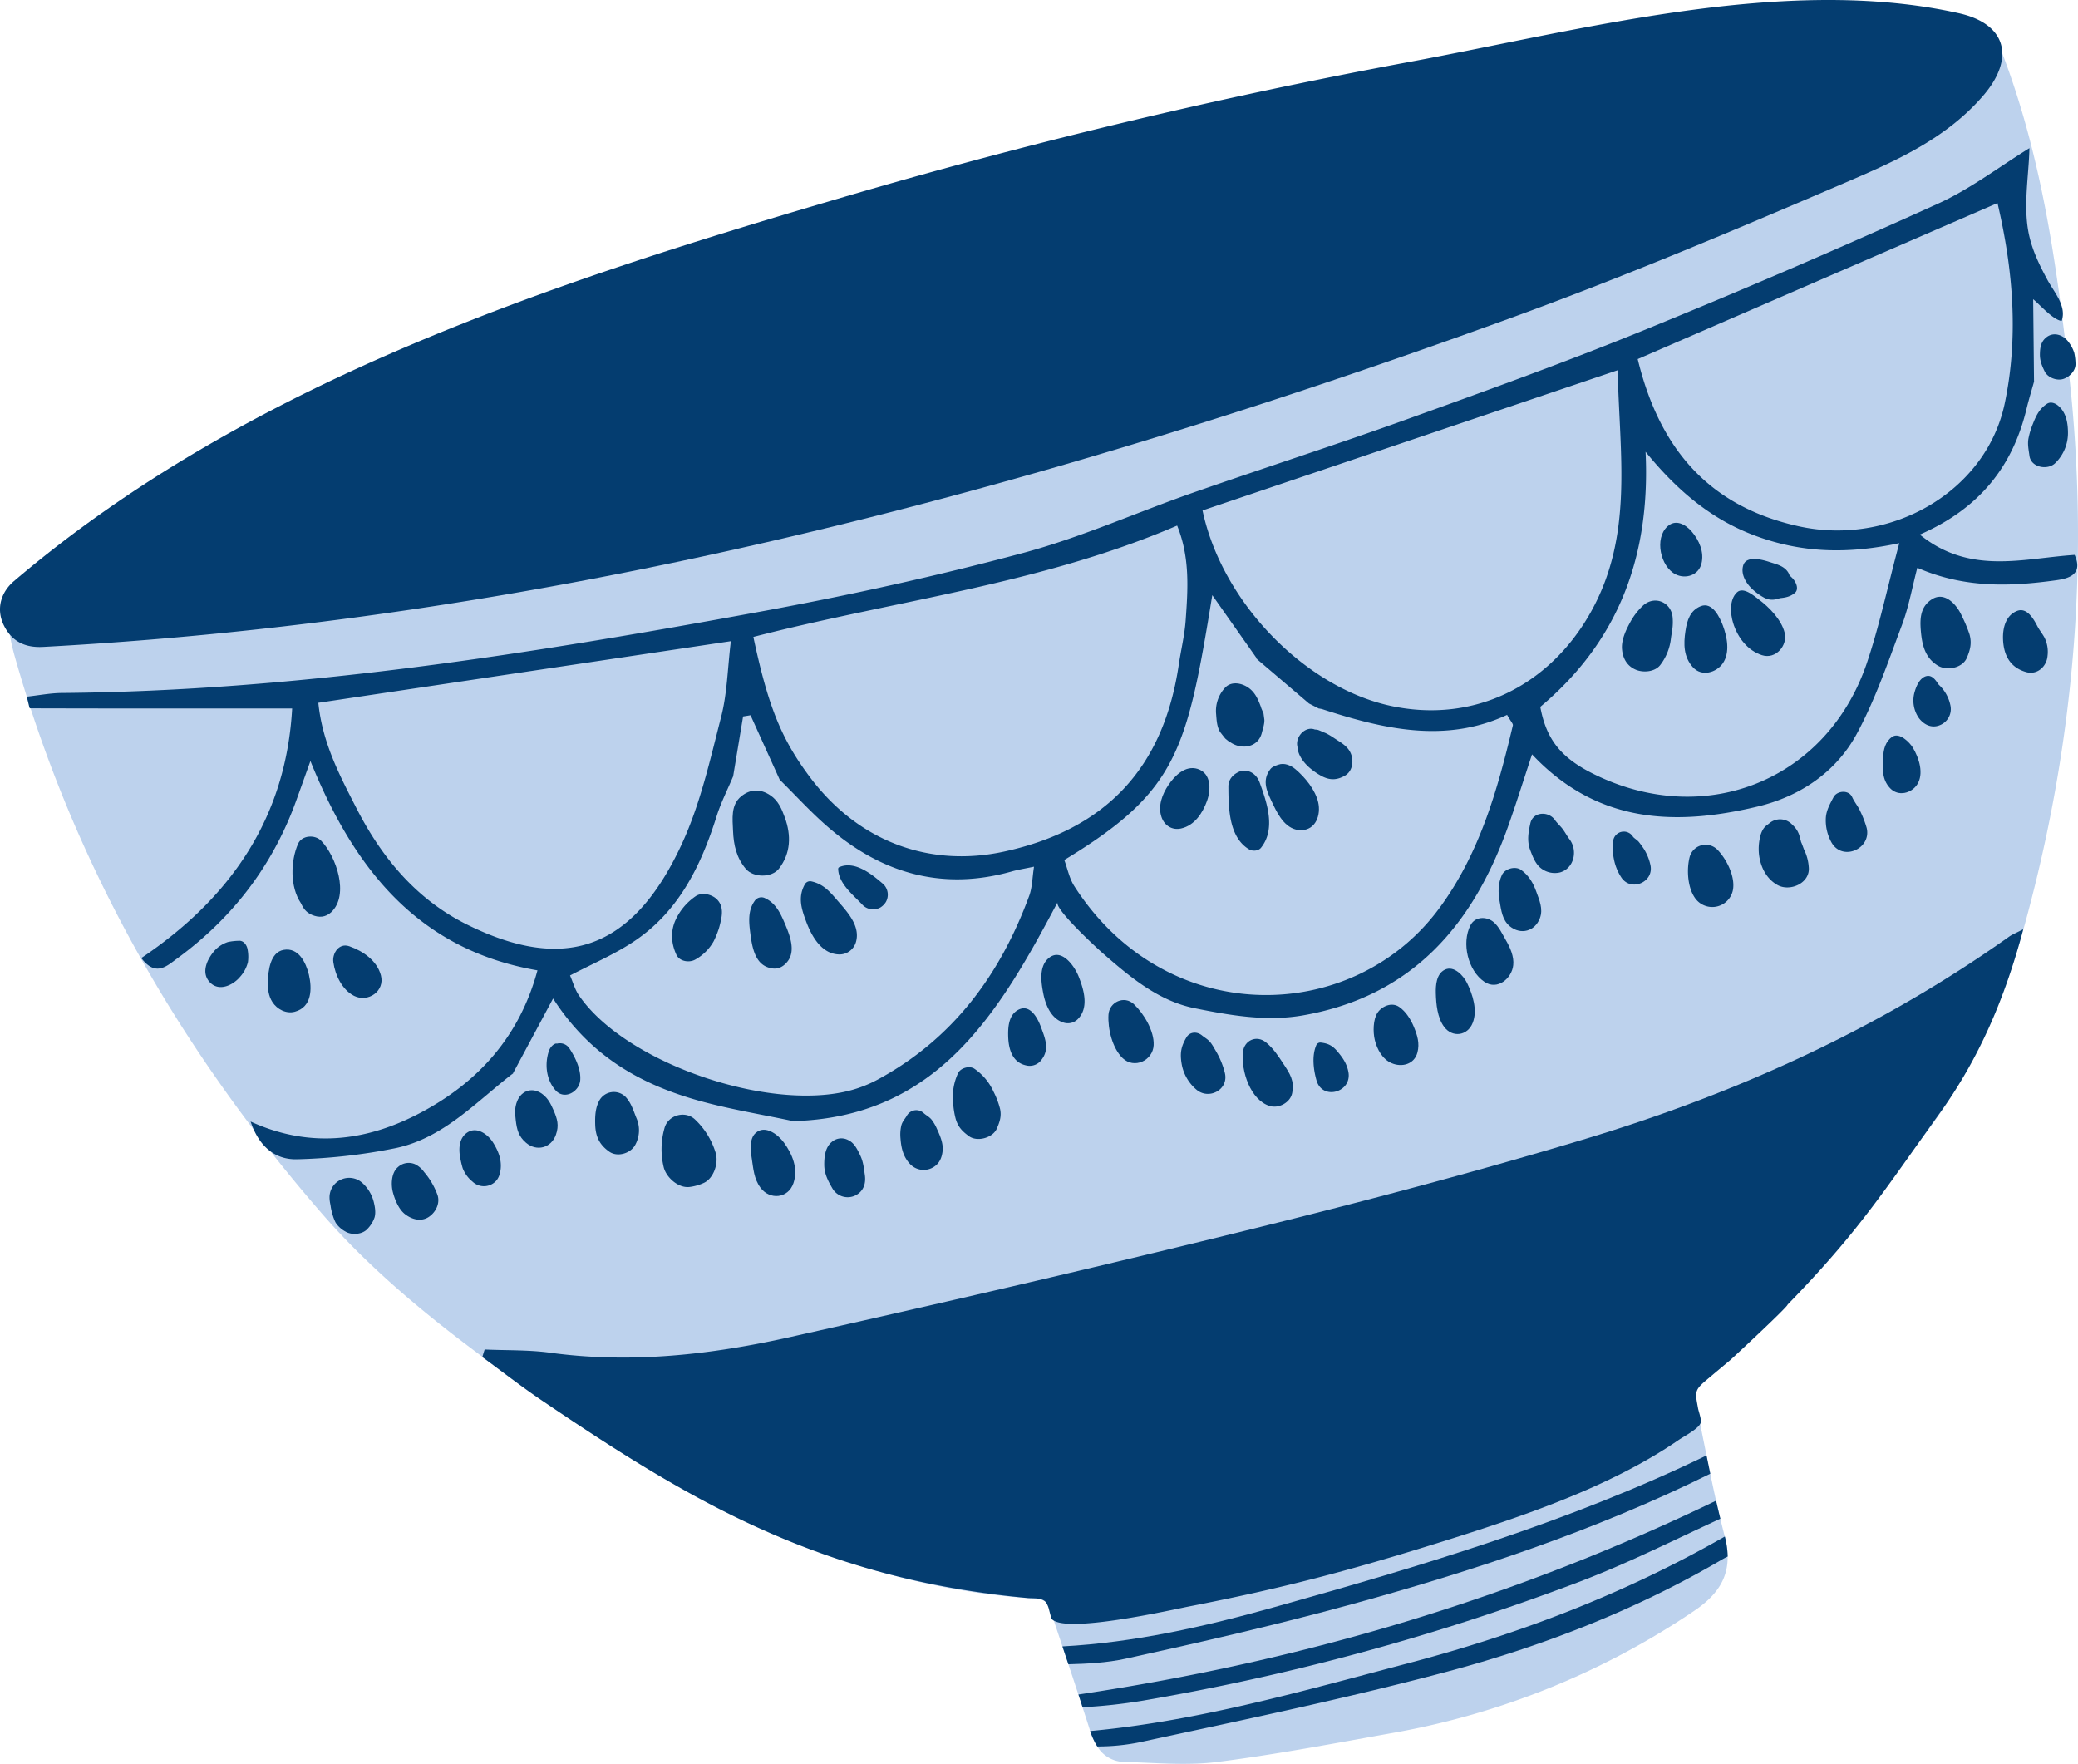 <svg xmlns="http://www.w3.org/2000/svg" viewBox="-0.003 0.002 1080.012 916.626" style=""><g><g data-name="Слой 2"><g data-name="Слой 1"><path d="M1075.23 193.35c10.94 97 3 192.63-22.81 286.79-10.8 39.47-26.94 76.44-51.89 109.16-18.33 24.06-35.75 49-55.86 71.45-19.65 22-42.18 41.36-64.42 62.79 2.29 10.83 4.46 21.8 6.69 32.83.63 3.16 1.28 6.31 1.95 9.49q1.44 7 3 14c.72 3.14 1.46 6.24 2.22 9.37s1.46 6 2.24 8.92l.09.34a44.58 44.58 0 0 1 1.48 10.41c.13 12.05-6.13 20.66-17.55 28.33a405 405 0 0 1-156.2 63.29c-30.41 5.42-60.78 11.22-91.42 15.11-15.75 2-32 .45-48 0a16.58 16.58 0 0 1-14.42-8 35.61 35.61 0 0 1-3.69-8c-.1-.28-.17-.54-.27-.82q-1.83-5.78-3.73-11.52c-.7-2.22-1.42-4.41-2.14-6.62-1.73-5.25-3.45-10.5-5.2-15.71-1-3.11-2.06-6.21-3.09-9.28q-3.83-11.43-7.62-22.9c-1.88-.69-3.63-1.84-5.42-1.94-94.17-5.52-174.94-46.43-250.17-98.5-43.14-29.87-86.94-61.84-121.1-101C94.28 546.77 38.61 450.43 7.74 341.37c-7.49-26.46-2.51-35.44 24.94-40.52 62-11.5 124.15-22.25 186.35-32.75 120.92-20.43 239-51.93 355-91.54 113.83-38.92 226.84-80.41 340.78-119.19 40-13.62 81.56-22.49 124.17-34 21.73 55.01 29.75 112.36 36.25 169.98z" fill="#bdd2ed"></path><path d="M251.89 701.31c11.38.51 22.88.14 34.11 1.68 42.11 5.77 83.61 1 124.5-8.11 80.35-18 160.59-36.54 240.53-56.27 58-14.32 115.93-29.56 173.16-46.81 78.61-23.7 152.86-57.34 220.15-105.14 1.45-1 3.18-1.67 7.22-3.76-9.4 35.59-22.93 67-43 95-30.28 42.32-42.9 62.47-79.49 100.09.26 1-29.11 28.27-30 29l-12.82 10.71c-6 5-5 6.74-3.73 14.09.32 1.81 1.88 5.86 1.4 7.55-.87 3.1-8.83 7.15-11.49 9-35.88 24.67-81.93 40-123.48 53-47.52 14.84-81.82 23.95-130.58 33.42-8.9 1.73-65 14.52-71.74 6.56a2.21 2.21 0 0 1-.37-.86l-1-3.78a12.21 12.21 0 0 0-1.55-3.85c-1.91-2.71-6.63-2.09-9.57-2.36-108.2-10-175.62-50.65-252.54-102.69-10.56-7.14-20.62-15-30.91-22.54.37-1.31.78-2.62 1.2-3.93z" fill="#043d70"></path><path d="M266.72 557.76c-19.21 14.79-36.17 33.64-61 38.88a293.16 293.16 0 0 1-51.18 5.81c-10.63.33-19.56-5.55-24.3-19.61 32.33 14.76 62.66 9.63 90.67-5.83 28.31-15.62 49.25-38.76 58.43-72.73-61.62-10.63-95.09-52.09-118-108.79-3.28 9.12-5.36 15-7.49 20.86-12.2 33.65-33.09 60.78-61.89 81.84-5.32 3.89-11.06 9.55-18.53-.31 46.63-31.36 75.22-73 78.41-129.69-46.12 0-91.19.05-136.26-.09-.34 0-.66-2.28-1.68-6.05 6.28-.69 12.25-1.87 18.23-1.92 122.77-1.05 243.46-20.31 363.74-42.4 45.54-8.36 90.91-18.35 135.63-30.3 30.28-8.09 59.22-21.14 88.92-31.51C657.44 243 694.83 231 731.75 217.7c41.15-14.8 82.31-29.67 122.79-46.16q76.82-31.29 152.4-65.55c16.73-7.55 31.68-19 47.82-29-.3 14.41-3.46 30.66-.13 45.44 1.84 8.17 5.56 15.77 9.53 23.09 3.42 6.3 10.08 13.62 7.36 21.25-4.39-.43-11.38-8.48-14.81-11.27l.44 42.78.24-.77c-1.33 4.8-2.8 9.57-4 14.41-7.12 30.08-24.19 52.16-55.6 65.9 26 21.09 53.38 12.36 80.46 10.56 4.45 10-2.67 12.22-9.58 13.17-23.74 3.27-47.43 4.26-72.17-6.48-2.68 10.21-4.43 20.26-7.95 29.64-7.2 19.14-13.85 38.75-23.52 56.65-10.83 20-29.61 32.56-51.57 37.8-42.5 10.14-83.24 9-117.2-27.13-4.58 13.81-8.36 26-12.65 38-18.34 51.2-50.1 87.8-106.47 97.65-18.86 3.3-37.77 0-56.29-3.74-18.86-3.81-33.68-16.3-48.18-29-3.39-3-24.78-22.76-23-26.08-30.53 57.76-62.53 111.47-136.85 113.75l.68.3c-17.94-3.89-36.22-6.68-53.76-11.92-28.55-8.52-53.63-23.12-72.28-52.09l-21.24 39.64zm138.52-152.57q-7.58-16.74-15.16-33.49l-3.87.63q-2.58 15.56-5.17 31.11c-2.89 6.9-6.34 13.62-8.58 20.73-8.3 26.31-20.11 50.32-44.12 65.82-9.93 6.41-20.95 11.14-32.07 16.94 1.51 3.45 2.52 7.27 4.62 10.34 24.59 36 102.57 62.06 144.39 48.42a66 66 0 0 0 10.64-4.52c39.28-21.16 63.89-54.54 79-95.65 1.61-4.38 1.59-9.36 2.49-15.12-5.14 1.08-8.32 1.56-11.39 2.43-35.9 10.17-67.35 1.23-95.02-22.47-9.14-7.78-17.22-16.75-25.76-25.17zm247.32-63.28l.82.5-23.31-33.11c-13.23 81-18.11 102-76.92 137.62 1.64 4.4 2.6 9.54 5.22 13.62 47.68 74.3 144.25 72.34 189.27 12 21.21-28.44 30.62-61.74 38.65-95.55.2-.87-1.11-2.09-3-5.48-31.91 14.85-64 7.48-96-2.95a13.14 13.14 0 0 0-1.89-.36l-5.05-2.59zM391.55 331c7.62 35.92 14.46 52.78 29 72.33C446 437.61 483.32 451 522.07 442.51c53.12-11.62 82.71-43.86 90.58-97.06 1.13-7.63 3-15.19 3.57-22.86 1.18-16.36 2.32-32.85-4.42-49.45-70.9 30.48-146.35 38.8-220.25 57.86zm449.21-138.6L625 265.28c10.15 48 53.62 92.17 98.08 101.61 42.92 9.11 82.03-10.35 103.53-48.46 22.57-40 15.09-82.14 14.15-126.04zM165.45 365.23c2.09 20.82 11.13 37.82 19.82 54.8 13.16 25.72 31.16 47.42 57.45 60.44 49.69 24.62 85.74 14.36 111.71-42 9.59-20.78 14.68-43.78 20.42-66.12 3.12-12.17 3.29-25.1 5-39.14zm872.72-259.69l-187 81.07C862.41 233 888 263.17 934.86 273.5c47.56 10.49 97.45-17.77 107.1-64 7.13-34.13 4.48-68.73-3.79-103.96zm-51 176.72c-27.47 5.93-51.21 4.91-74.77-3.8-23.33-8.62-41.11-24-57.14-43.68 2.59 54-13.9 98.32-54.72 132.57 3.17 17.13 10.89 26.71 28.51 35.27 57.54 28 120.18 2.82 141-57.41 6.6-19.32 10.78-39.51 17.08-62.95z" fill="#043d70"></path><path d="M886.94 756.37c.63 3.16 1.28 6.31 1.95 9.49-59.89 29.64-123.57 50.73-188.45 68.41C662.27 844.68 623.65 853.53 585 862c-9.68 2.11-19.73 2.62-29.73 2.89-1-3.11-2.06-6.21-3.09-9.28 37.33-2 73.92-10.27 110.28-20.45 76.74-21.48 152.99-44.16 224.48-78.79z" fill="#043d70"></path><path d="M896.46 798.5a44.58 44.58 0 0 1 1.48 10.41c-1 .46-1.87.94-2.72 1.42-44.73 26.23-93.44 45.26-144.12 58.67-52.54 13.92-105.84 25-159 36.47a109.49 109.49 0 0 1-21.81 2.12 35.61 35.61 0 0 1-3.69-8c56.72-5.21 111.05-21 165.55-35.3 57.4-15.11 112.1-35.93 164.31-65.79z" fill="#043d70"></path><path d="M891.91 779.87c.72 3.14 1.46 6.24 2.22 9.37-24.38 11.2-48.4 23.35-73.55 32.88a1219.39 1219.39 0 0 1-226.83 61.72 281.19 281.19 0 0 1-31.11 3.39c-.7-2.22-1.42-4.41-2.14-6.62 117.01-17.45 226.64-50.12 331.41-100.74z" fill="#043d70"></path><path d="M459 267.13c-142.29 36.18-287.34 61-436.61 69.06-9.49.51-16.39-2.92-20.47-11.37C-2.31 316 .87 307.4 7.25 302 128.23 199 285 147.46 435 103.43a2971 2971 0 0 1 297.2-71.19c89.59-16.53 195.51-45.54 285.91-25.35 25.05 5.59 29.18 23.6 12.64 42.81-18.75 21.79-44.19 33.41-69.36 44.22-58.46 25.08-117.16 49.93-176.95 71.62-107.3 38.94-215.57 73.64-325.44 101.59z" fill="#043d70"></path><path d="M166.9 436.91c-3.15-3.25-10.06-2.91-12 1.64-3.89 8.95-4.24 22.23 1.45 30.75 1.24 2.66 2.7 4.84 5.77 6.14 3.55 1.51 7 1.37 10-1.36 9.62-9.01 2.55-29.16-5.22-37.17z" fill="#043d70"></path><path d="M407.94 424.94c-1.65-4.56-3.43-8.84-7.58-11.63-5.1-3.43-10.34-3.37-15.15.55-5.48 4.46-4.47 11.74-4.22 17.93.29 7.38 1.79 14 6.62 19.73 3.88 4.63 13.52 4.76 17.27-.13 6.12-7.98 6.41-17.17 3.06-26.45z" fill="#043d70"></path><path d="M655.62 368.1c-1.49-3.94-2.89-7.77-6.38-10.43s-9.43-4.09-12.86.09a17.69 17.69 0 0 0-4.32 13.41c.25 3.12.39 6.36 2 9.14q1.36 1.79 2.77 3.52 3.66 3 2.1 1.51c5.67 4.47 14.94 3.49 16.91-4.56.54-2.21 1.37-4.37 1.3-6.7-.15-1.1-.29-2.2-.44-3.3q-2.05-4.78-1.08-2.68z" fill="#043d70"></path><path d="M879.31 276.32c-3.15-3.7-8.29-6.71-12.61-2.81-7 6.3-3.7 21.08 4.23 25 5.16 2.54 11.82.47 13.36-5.52s-1.14-12.17-4.98-16.67z" fill="#043d70"></path><path d="M1075.47 178.24c-2.75-4.13-8.22-6.29-12.34-2.57-2.47 2.22-2.85 5.2-2.92 8.34-.07 3.38 1 6 2.47 9 1.57 3.25 6.3 5 9.66 3.94s6.67-4.42 6.37-8.27a29.31 29.31 0 0 0-.65-5.3 18.32 18.32 0 0 0-2.59-5.14z" fill="#043d70"></path><path d="M124 488.91a29.86 29.86 0 0 0-5.55.64 16.24 16.24 0 0 0-6.86 4.39c-3.91 4.44-7.44 11.7-2.29 16.77 4.78 4.71 11.93 1.18 15.46-3.06a17.7 17.7 0 0 0 4.1-7.68 20.36 20.36 0 0 0-.13-6.28c-.29-2.33-2.01-5.07-4.73-4.78z" fill="#043d70"></path><path d="M147.42 493.63c-7 1.25-8 10.83-8.18 16.38-.12 3.76.26 7.51 2.36 10.76 2.42 3.76 7.16 6.21 11.64 5 8.91-2.41 9-12 7.3-19.29-1.54-6.31-5.38-14.23-13.12-12.85z" fill="#043d70"></path><path d="M181.54 491.74c-5.39-1.88-8.94 3.71-8.29 8.28.93 6.63 4.54 14.38 10.8 17.52 7.2 3.6 16.14-2.44 13.91-10.72-2.06-7.67-9.33-12.59-16.42-15.08z" fill="#043d70"></path><path d="M371.64 466.54c-2.75-2-7.29-2.86-10.28-.66A30.26 30.26 0 0 0 351 478.35c-2.56 5.88-2.13 12 .53 17.77 1.63 3.56 6.75 4.32 9.84 2.54a24.65 24.65 0 0 0 9.57-9.54 48.48 48.48 0 0 0 2.67-6.56 49.94 49.94 0 0 0 1.44-6.27c.52-3.77-.13-7.29-3.41-9.75z" fill="#043d70"></path><path d="M408 480.16c-2.3-5.42-4.72-10.75-10.31-13.36a4.21 4.21 0 0 0-5.54 1.5c-3.5 5-2.95 10.92-2.18 16.74.8 6.15 2.08 14.7 8.43 17.39 4.43 1.87 8.17.89 11.08-3 4.12-5.53.93-13.55-1.48-19.27z" fill="#043d70"></path><path d="M436.27 469.16c-4.44-5.09-7.69-9.55-14.5-11.11a3.12 3.12 0 0 0-3.41 1.41c-3.79 6.73-1.88 12.82.73 19.72 2.91 7.69 8.14 16.82 17.34 16.82a8.9 8.9 0 0 0 8.43-6.42c2.27-7.87-3.69-14.8-8.59-20.42z" fill="#043d70"></path><path d="M459.15 459.52c-5.8-5-14.78-12.49-23-8.86a1 1 0 0 0-.52.9c.18 7.7 8 13.67 12.8 18.84a7.71 7.71 0 0 0 9.24 1.14 8.87 8.87 0 0 0 2.74-2.78 7.68 7.68 0 0 0-1.26-9.24z" fill="#043d70"></path><path d="M622.45 399.59c-6.42-2-11.9 3.52-15.14 8.31s-5.65 11-3.61 16.8c1.53 4.37 5.53 6.91 10.18 5.85 7-1.59 11.16-8 13.45-14.34 2.09-5.8 2.25-14.35-4.88-16.62z" fill="#043d70"></path><path d="M654.68 406.66c-1.23-3.39-4.1-6.18-7.94-6.11a8.45 8.45 0 0 0-2 .21l-.19.07c-3.42 1.32-6.14 4.05-6.12 7.94.06 11 .19 26.36 10.78 32.64 1.78 1.06 4.8.89 6.18-.84 7.79-9.74 3.14-23.33-.71-33.91z" fill="#043d70"></path><path d="M673.28 399.74c-2.38-2-5.75-3.48-8.92-2.34-1.36.49-3 1-4 2.17-5 6.31-1.6 12.38 1.45 18.77 2.79 5.86 6.9 13.08 14.31 13.09 7.79 0 10.48-8 9-14.46s-6.78-12.97-11.84-17.23z" fill="#043d70"></path><path d="M693 383.31a31.8 31.8 0 0 0-4.08-2.36c-2.29-.93-3-1.2-2-.83s.34.1-1.8-.76a7.74 7.74 0 0 0-1.72-.23c-5.12-2-10.33 4-9.08 8.84.21 5.1 4.25 9.65 8.21 12.54a32.94 32.94 0 0 0 4.85 3.05c4.09 2 7.53 1.8 11.45-.36 3.45-1.9 4.53-5.88 3.87-9.5-1.03-5.53-5.53-7.56-9.7-10.39z" fill="#043d70"></path><path d="M854.07 314.59a33.64 33.64 0 0 0-7.05 9.26c-2.12 3.85-4.4 9-4 13.5.39 4.77 2.6 8.79 7.2 10.7 3.88 1.62 9.91 1.15 12.7-2.49a27.55 27.55 0 0 0 5.52-13.77c.19-1.41.28-1.84.63-4.09a28.45 28.45 0 0 0 .25-6.83c-.65-7.87-9.24-11.58-15.25-6.28z" fill="#043d70"></path><path d="M895.41 325c-1.54-4.08-5.38-12.34-11.41-10-5.57 2.19-7.17 7.34-8 12.87-1.05 6.83-1 13.48 3.84 18.86 4.54 5.1 12.31 2.85 15.64-2.13 3.74-5.6 2.19-13.6-.07-19.6z" fill="#043d70"></path><path d="M914.12 311.53c-2.5-1.88-8.1-6.81-11.39-3.66-4 3.82-3.45 11.07-1.94 15.95 2.31 7.44 7.46 14.27 15 16.67 7.11 2.28 13.42-5 11.74-11.72s-7.88-13.08-13.41-17.24z" fill="#043d70"></path><path d="M933.46 303.33a9.69 9.69 0 0 0-2.32-3.31c-.34-.31-.67-.63-1-.95l-.62-1.37c-2.14-3.62-6.17-4.43-9.85-5.64s-11.95-3.46-13.61 1.63c-1.46 4.46 1.2 9.1 4.41 12.2a29.35 29.35 0 0 0 6.33 4.67c3 1.6 5.57 1.26 8.31.29 2.88-.27 5.38-.75 7.77-2.75 1.45-1.23 1.22-3.25.58-4.77z" fill="#043d70"></path><path d="M1069.36 210.56c-1.55-1.19-3.72-1.9-5.53-.68-4.13 2.78-5.7 6.39-7.47 10.9a38.83 38.83 0 0 0-2.08 7c-.6 3.09.09 6 .5 9.11.83 6.23 9.78 7.66 13.6 3.58a21.83 21.83 0 0 0 6.41-16c-.08-5.18-1.11-10.59-5.43-13.91z" fill="#043d70"></path><path d="M188.5 614.91a10.23 10.23 0 0 0-11-2 10.06 10.06 0 0 0-6.23 9.19 16.82 16.82 0 0 0 .39 3.6c.11.71.16.94.15.8a23.05 23.05 0 0 0 .85 4 22.62 22.62 0 0 0 1.8 4.89 13.74 13.74 0 0 0 5 4.57c3.34 2.1 9.18 1.62 11.78-1.6a16 16 0 0 0 3.44-5.7c.7-2.58.22-5.44-.42-8a19.77 19.77 0 0 0-5.76-9.75z" fill="#043d70"></path><path d="M220.41 609.07a12.58 12.58 0 0 0-4.61-4 8.26 8.26 0 0 0-9 1.48c-3.44 2.9-3.68 9.06-2.57 13.17 1.05 3.88 3 8.71 6.25 11.24 3.46 2.71 8.24 4.14 12.29 1.51 3.63-2.36 6.05-7 4.64-11.4a38.42 38.42 0 0 0-7-12z" fill="#043d70"></path><path d="M256.26 593.75c-2.58-4.1-8.13-8.36-13.07-5.4-4.57 2.74-4.93 8.52-4 13.24a45.85 45.85 0 0 0 1.27 5.45 16.62 16.62 0 0 0 5.08 7 8.61 8.61 0 0 0 9.33 1.73c3.39-1.49 4.83-4.25 5.29-7.8.7-5.19-1.16-9.86-3.9-14.22z" fill="#043d70"></path><path d="M287.63 576.81c-1.41-3.21-2.69-5.84-5.52-8.08-5-3.94-11-2.31-13.36 3.61-1.33 3.39-1.11 6.25-.7 9.76.57 4.88 1.45 8.48 5.39 11.81 5.52 4.69 13.07 2.64 15.48-4.18 1.76-4.96.71-8.33-1.29-12.92z" fill="#043d70"></path><path d="M296 544.92a5.91 5.91 0 0 0-6.87-2.46l.24-.24c-2.05.27-3.58 2.35-4.16 4.15-2.19 6.79-1.28 14.83 3.55 20.27 4.61 5.19 12.38.65 12.81-5.33.43-5.61-2.57-11.82-5.57-16.39z" fill="#043d70"></path><path d="M330.72 580.91C329.15 577 328 573 325 569.9a8.62 8.62 0 0 0-13.4 1.83c-2.19 3.83-2.39 8.33-2.26 12.66.18 6.23 2.24 10.6 7.41 14.17 4.27 2.94 11.11.79 13.43-3.63a15.76 15.76 0 0 0 .54-14.02z" fill="#043d70"></path><path d="M361.46 582c-5.08-5.13-14.32-2.64-16.12 4.35a39.82 39.82 0 0 0-.41 20.14c1.25 5.32 7.59 11.09 13.44 10.36a24.9 24.9 0 0 0 7.19-2c5.41-2.3 8-10.41 6.4-15.71a39.61 39.61 0 0 0-10.5-17.14z" fill="#043d70"></path><path d="M407.5 593.87c-3-4.15-9.77-9.51-14.71-5.13-3.45 3-2.71 9.13-2.09 13.15.85 5.49 1.1 10.61 4.51 15.28 4.81 6.59 14.47 5.72 17.18-2.32 2.53-7.48-.47-14.85-4.89-20.98z" fill="#043d70"></path><path d="M447 600.23c-1.46-3-3-6.3-6.19-7.77a7.57 7.57 0 0 0-8.72 1.19c-3.2 2.72-3.73 7.62-3.7 11.61 0 4.76 2 8.46 4.31 12.45a9.16 9.16 0 0 0 11.46 3.73c4.5-2 6-6.13 5.34-10.8-.59-3.93-.76-6.77-2.5-10.41z" fill="#043d70"></path><path d="M486.93 586.6a21.51 21.51 0 0 0-2.82-4.81c-1.15-1.4-2.68-2.11-4-3.29a5.63 5.63 0 0 0-8.73 1.19c-1.05 1.88-2.35 3-2.94 5.22a20.7 20.7 0 0 0-.42 6.79c.38 5.12 1.52 9.76 5.22 13.5a9.75 9.75 0 0 0 10.65 2c3.86-1.69 5.52-4.84 6-8.9s-1.28-8.05-2.96-11.7z" fill="#043d70"></path><path d="M516.33 567.23a28.92 28.92 0 0 0-9.75-11.73c-2.56-1.89-7.45-.56-8.7 2.34a29 29 0 0 0-2.51 15.06 42.14 42.14 0 0 0 1.36 8.64c1.25 4.17 3.4 6.37 6.84 8.89 4.29 3.15 12.39.94 14.51-3.92 1.5-3.44 2.52-6.41 1.7-10.21a42.71 42.71 0 0 0-3.45-9.07z" fill="#043d70"></path><path d="M541 533.68c-1.72-4.64-5.72-12.33-12-8.78-4.81 2.74-5.17 9-5 14 .23 6.35 2.13 13.14 9.17 14.74a7.64 7.64 0 0 0 7.39-2c5.27-5.82 2.8-11.59.44-17.96z" fill="#043d70"></path><path d="M560.56 507.35c-2.22-5.54-9.18-15.3-15.88-9.13-4.72 4.35-3.56 12.36-2.46 18 1.21 6.26 4.24 13.51 10.94 15.3a7.29 7.29 0 0 0 7-1.89c5.96-5.98 3.15-15.41.4-22.28z" fill="#043d70"></path><path d="M589.33 521.86c-5-4.74-12.83-1.14-13.22 5.49-.42 7.25 2 17.33 7.31 22.49 6 5.86 15.81 1.36 16.18-6.72.34-7.33-5.09-16.36-10.27-21.26z" fill="#043d70"></path><path d="M631.91 546.17c-.81-1.37-1.54-2.74-2.46-4-1.38-1.94-3-2.68-4.74-4.09-2.55-2.1-6.34-2-8.13 1.11-2.77 4.77-3.36 8.09-2.44 13.64a22.49 22.49 0 0 0 7.52 13.29c6.49 5.78 17.21.16 14.9-8.7a41.84 41.84 0 0 0-4.65-11.25z" fill="#043d70"></path><path d="M667.05 552.88c-2.66-4.09-5.21-8-9-11.11-4.9-4.1-11.41-1.19-12.06 5-1 9.8 3.84 24.88 13.93 28 4.66 1.43 10.68-1.75 11.66-6.68 1.28-6.49-1.16-10.09-4.53-15.21z" fill="#043d70"></path><path d="M695 546.29c-2.55-3-4.88-4.11-8.76-4.51a2.37 2.37 0 0 0-2.25 1.71c-2.19 5.36-1.34 12.39.23 17.91 3 10.71 18.73 6.27 16.56-4.48-.84-4.3-2.97-7.32-5.78-10.63z" fill="#043d70"></path><path d="M734.79 533.54c-1.62-3.87-4.13-7.89-7.58-10.26-3.86-2.65-9-.42-11.29 3.05s-2.39 10-1.38 14.16c1.16 4.82 4 10 8.71 12 5.28 2.29 11.83.69 13.45-5.56 1.24-4.75-.05-8.93-1.91-13.39z" fill="#043d70"></path><path d="M762.5 510.89c-1.84-3.76-6.8-9.36-11.65-6.92-4.35 2.2-4.71 8.08-4.6 12.24.15 5.69.81 12.62 4.25 17.33 4.33 5.93 12.3 4.76 14.92-2 2.58-6.54.02-14.65-2.92-20.65z" fill="#043d70"></path><path d="M782.65 488.58c-1.84-3.16-3.59-7.07-6.39-9.4-3.57-3-9.57-3.06-12 1.64-4.77 9.29-1.31 23.62 7.22 29.4 6.81 4.63 14.29-1.79 15-8.62.52-4.44-1.61-9.22-3.83-13.02z" fill="#043d70"></path><path d="M798.39 463.19c-1.63-4.51-3.91-8.29-7.82-11.12-3-2.15-8.5-.65-10 2.7-2 4.42-2 8.83-1.17 13.55s1.35 9.73 5.26 13c5.69 4.7 13.15 2.69 15.7-4.24 1.77-4.8-.36-9.4-1.97-13.89z" fill="#043d70"></path><path d="M815.61 436c-1.1-1.42-2.05-3.3-3.46-5.19-1.24-1.64-2.84-3-4-4.66-3.18-4.65-11.38-4.52-12.77 1.72-1.07 4.82-1.86 9.32 0 14.09 1.1 2.89 2.23 5.92 4.37 8.22a11.64 11.64 0 0 0 11.12 3.18c7.38-2.19 9.28-11.57 4.74-17.36z" fill="#043d70"></path><path d="M854.2 440.89c-.77-1.12-1.57-2.24-2.42-3.31s-2.57-2-3.09-2.79a5.59 5.59 0 0 0-10.17 4.28c.08.38-.38 2.3-.33 3.13a40.59 40.59 0 0 0 .79 5.1 26.39 26.39 0 0 0 3.5 8.41c4.92 8.06 17.52 2.79 15.25-6.42a26 26 0 0 0-3.53-8.4z" fill="#043d70"></path><path d="M892.43 441.4a8.61 8.61 0 0 0-14.23 3.85c-1.64 6.29-1.18 15.45 2.47 21a10.94 10.94 0 0 0 20.19-5.45c.37-6.62-3.86-14.8-8.43-19.4z" fill="#043d70"></path><path d="M938.06 442.43c-.18-.4-.44-.94-.47-1-.41-1.06-.77-2.13-1.2-3.18-.67-1.55-.82-1.92-.47-1.12.21.5.19.42 0-.26s-.39-1.53-.62-2.29a12 12 0 0 0-3.66-5.86 8.59 8.59 0 0 0-12.51-.44c1-.84.84-.75-.44.28a7.76 7.76 0 0 0-2.68 3 12.91 12.91 0 0 0-1.26 3.61 26.36 26.36 0 0 0-.51 9.11c.83 6.37 3.81 12.4 9.55 15.63 6.49 3.65 17.19-.92 16.28-9.37a24.1 24.1 0 0 0-2.01-8.11z" fill="#043d70"></path><path d="M966.81 421.53c-1.16-2.64-3-4.67-4.19-7.31-1.72-3.87-7.86-3.4-9.67.06s-3.75 6.78-4 10.78a23.65 23.65 0 0 0 3 12.85c5.7 9.87 20.85 3.18 18.22-7.67a53.3 53.3 0 0 0-3.36-8.71z" fill="#043d70"></path><path d="M994.17 388.53c-1.64-2.71-7-8.17-10.72-5.62-3.52 2.41-4.54 6.48-4.71 10.54-.24 6-.79 11.53 3.65 16.2 4.16 4.37 10.94 2.7 14-1.91 3.66-5.6 1.04-13.8-2.22-19.21z" fill="#043d70"></path><path d="M1007.58 355.76c-1.56-2.32-3.48-5.3-6.63-4.33s-4.92 4.95-5.8 8a15.88 15.88 0 0 0 2.15 13.72c2.69 3.55 6.76 5.54 11.14 3.62a9 9 0 0 0 5.19-10.49 20.1 20.1 0 0 0-6.05-10.52z" fill="#043d70"></path><path d="M1019.59 320c-2.47-5.55-8.77-13-15.67-8.46-5.75 3.78-6.13 9.74-5.62 16 .6 7.38 2.11 14.27 8.86 18.36 4.66 2.83 12.8 1.35 15.1-4.08 1.77-4.19 2.63-7.64 1.35-12.22a73.78 73.78 0 0 0-4.02-9.6z" fill="#043d70"></path><path d="M1062.63 331.43c-1.1-2.09-2.64-3.9-3.73-6-1.81-3.49-5.29-9.86-10.4-8-6 2.23-7.7 8.87-7.45 14.9.34 8.19 3.71 14.59 12 16.93 5.8 1.65 10.72-2.91 11.13-8.47a16.56 16.56 0 0 0-1.55-9.36z" fill="#043d70"></path></g></g></g></svg>